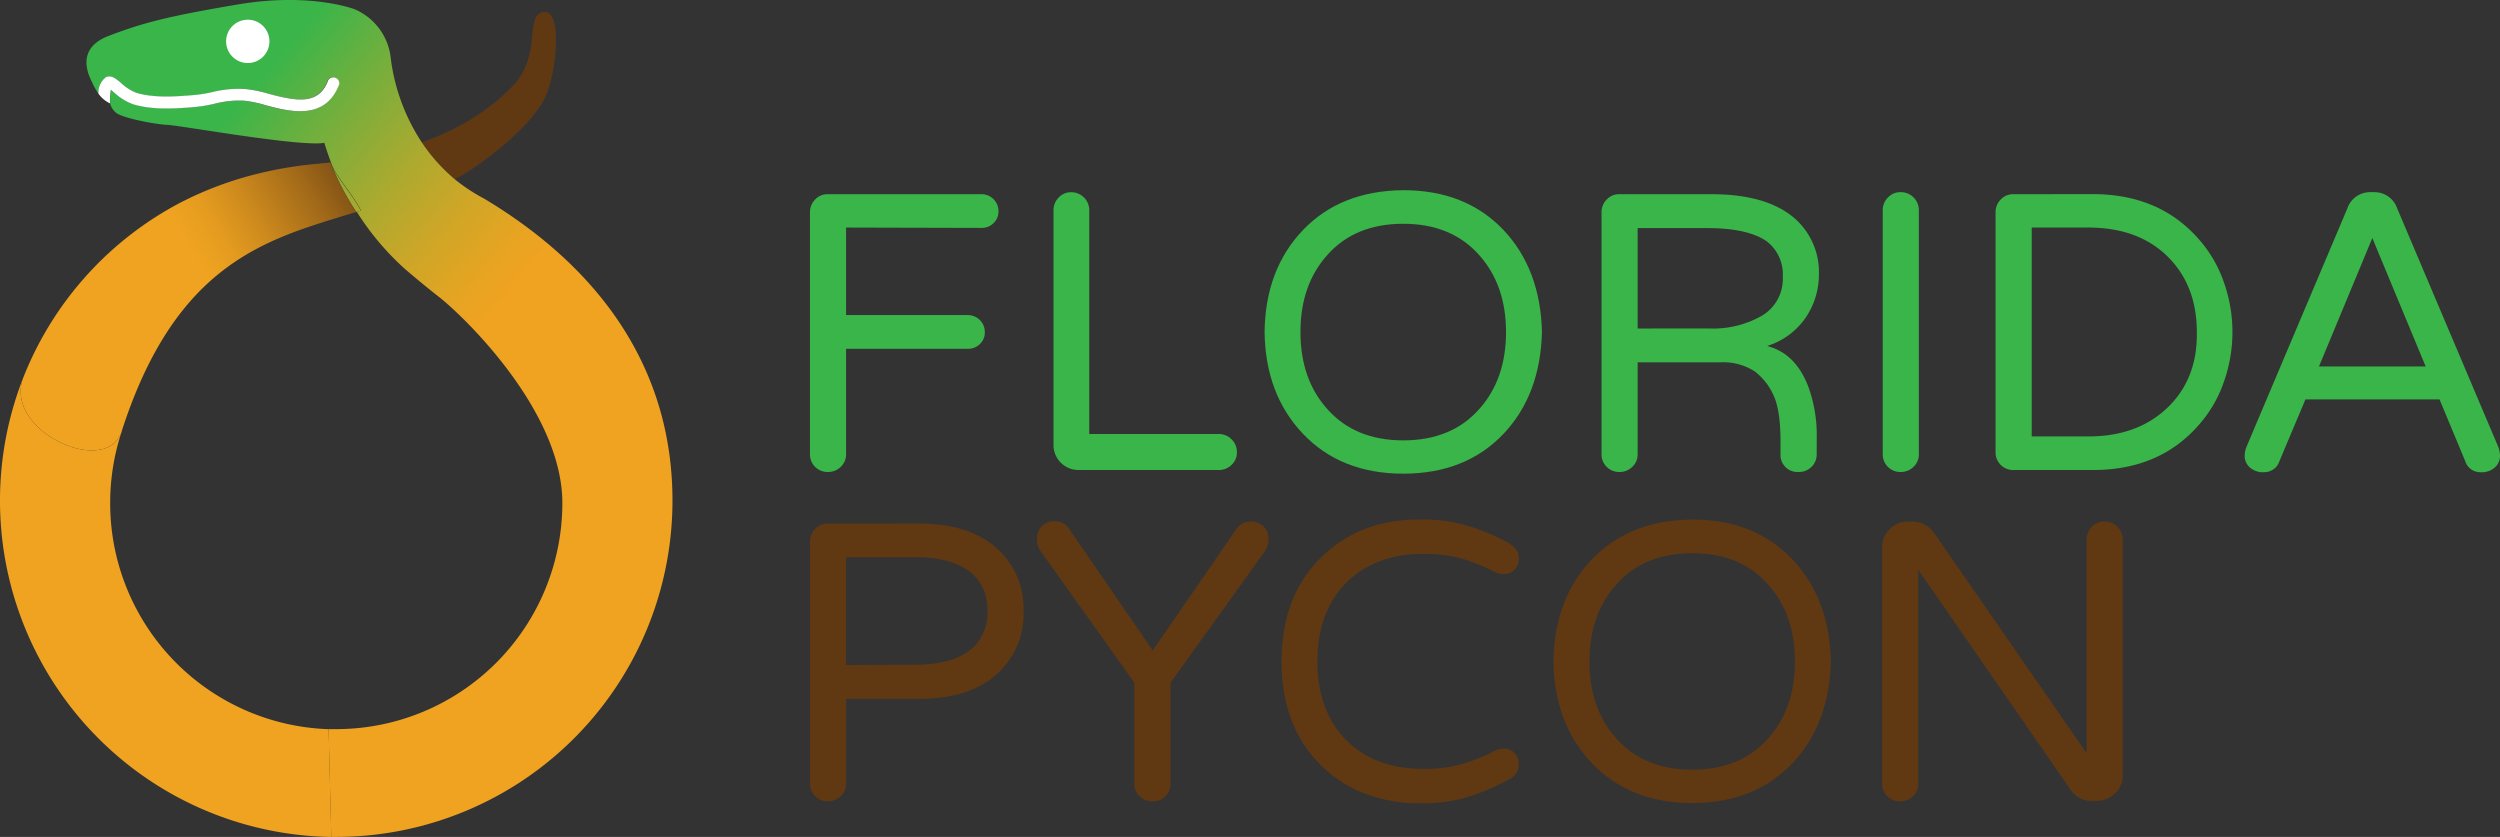 <svg xmlns="http://www.w3.org/2000/svg" xmlns:xlink="http://www.w3.org/1999/xlink" viewBox="0 0 417.49 139.77"><rect x="0" y="0" width="417.49" height="139.77" fill="#333333" stroke="none"/><defs><style>.cls-1{fill:#39b54a;}.cls-2{fill:#603913;}.cls-3{fill:none;}.cls-4{fill:url(#linear-gradient);}.cls-5{fill:#efa320;}.cls-6{fill:#966e2a;}.cls-7{fill:url(#linear-gradient-2);}.cls-8{fill:url(#linear-gradient-3);}.cls-9{fill:url(#linear-gradient-4);}.cls-10{fill:url(#linear-gradient-5);}.cls-11{fill:#009444;}.cls-12{fill:#fff;}</style><linearGradient id="linear-gradient" x1="11.44" y1="61.64" x2="86.24" y2="17.78" gradientUnits="userSpaceOnUse"><stop offset="0.32" stop-color="#efa320"/><stop offset="0.38" stop-color="#e59c1f"/><stop offset="0.46" stop-color="#cc891d"/><stop offset="0.57" stop-color="#a26a19"/><stop offset="0.7" stop-color="#683f14"/><stop offset="0.72" stop-color="#603913"/></linearGradient><linearGradient id="linear-gradient-2" x1="99.39" y1="57.91" x2="48.49" y2="-9.23" gradientUnits="userSpaceOnUse"><stop offset="0.41" stop-color="#efa320"/><stop offset="0.49" stop-color="#be9725"/><stop offset="0.8" stop-color="#006838"/></linearGradient><linearGradient id="linear-gradient-3" x1="0.92" y1="22.74" x2="105.62" y2="111.21" gradientUnits="userSpaceOnUse"><stop offset="0.19" stop-color="#39b54a"/><stop offset="0.29" stop-color="#73af3d"/><stop offset="0.39" stop-color="#a8aa30"/><stop offset="0.48" stop-color="#cfa627"/><stop offset="0.55" stop-color="#e6a422"/><stop offset="0.59" stop-color="#efa320"/></linearGradient><linearGradient id="linear-gradient-4" x1="10.08" y1="59.32" x2="84.87" y2="15.45" xlink:href="#linear-gradient"/><linearGradient id="linear-gradient-5" x1="20.18" y1="-0.05" x2="124.88" y2="88.42" xlink:href="#linear-gradient-3"/></defs><title>Asset 2</title><g id="Layer_2" data-name="Layer 2"><g id="Layer_11" data-name="Layer 11"><path class="cls-1" d="M141.29,38V52.62h20.33a2.82,2.82,0,0,1,2.84,2.84,2.63,2.63,0,0,1-.83,2,2.8,2.8,0,0,1-2,.79H141.29V75.85a2.81,2.81,0,0,1-.89,2.11,3,3,0,0,1-2.14.86,2.93,2.93,0,0,1-3-3V35.46a3,3,0,0,1,.86-2.14,2.81,2.81,0,0,1,2.11-.89h25.67a2.82,2.82,0,0,1,2.84,2.84,2.63,2.63,0,0,1-.83,2,2.8,2.8,0,0,1-2,.79Z"/><path class="cls-1" d="M205.67,73.37a2.93,2.93,0,0,1,.89,2.15,2.82,2.82,0,0,1-.89,2.11,3,3,0,0,1-2.14.86H180.09a4.17,4.17,0,0,1-4.16-4.16V35.13a3,3,0,0,1,.86-2.14,2.82,2.82,0,0,1,2.11-.89,3,3,0,0,1,3,3V72.48h21.58A2.92,2.92,0,0,1,205.67,73.37Z"/><path class="cls-1" d="M234.34,31.76q10.43,0,16.76,6.67,6.14,6.53,6.4,17-.26,10.49-6.4,17-6.34,6.67-16.76,6.67t-16.76-6.67q-6.27-6.6-6.4-17,.13-10.43,6.4-17T234.34,31.76Zm0,41.78q8.05,0,12.67-5.21,4.49-5,4.49-12.87T247,42.58q-4.62-5.21-12.67-5.21t-12.67,5.21q-4.49,5-4.49,12.87t4.49,12.87Q226.29,73.54,234.34,73.54Z"/><path class="cls-1" d="M303.38,75.85a2.87,2.87,0,0,1-.86,2.11,3,3,0,0,1-2.18.86,2.83,2.83,0,0,1-3-3v-2q0-5.35-1.19-7.85A10.24,10.24,0,0,0,293,62a9.76,9.76,0,0,0-5.81-1.49H273.48V75.85a2.81,2.81,0,0,1-.89,2.11,3,3,0,0,1-2.14.86,2.93,2.93,0,0,1-3-3V35.46a3,3,0,0,1,.86-2.14,2.81,2.81,0,0,1,2.11-.89h15.38q9,0,13.66,3.83a11.93,11.93,0,0,1,4.29,9.57,12.83,12.83,0,0,1-2.15,7.13,12.23,12.23,0,0,1-6.5,4.82Q299.88,59,302,64.63a23.51,23.51,0,0,1,1.39,8.18Zm-18-21a16.36,16.36,0,0,0,8.94-2.18,7.13,7.13,0,0,0,3.4-6.4,7,7,0,0,0-2.64-5.94q-3.17-2.24-10-2.24H273.48V54.86Z"/><path class="cls-1" d="M317.44,32.09a3,3,0,0,1,3,3V75.85a2.81,2.81,0,0,1-.89,2.11,3,3,0,0,1-2.14.86,2.93,2.93,0,0,1-3-3V35.13a3,3,0,0,1,.86-2.14A2.82,2.82,0,0,1,317.44,32.09Z"/><path class="cls-1" d="M349.51,32.42q11,0,17.56,7.39a21.27,21.27,0,0,1,4.32,7.36,24.89,24.89,0,0,1,0,16.57,21.25,21.25,0,0,1-4.32,7.36q-6.53,7.39-17.56,7.39H336.25a2.93,2.93,0,0,1-3-3V35.46a3,3,0,0,1,.86-2.14,2.81,2.81,0,0,1,2.11-.89Zm-.73,40.46q8.18,0,13.2-4.82t4.88-12.61q0-7.79-4.88-12.61T348.79,38h-9.5V72.88Z"/><path class="cls-1" d="M417.16,74.53a4.35,4.35,0,0,1,.33,1.68A2.58,2.58,0,0,1,416.7,78a3.27,3.27,0,0,1-2.51.86A2.63,2.63,0,0,1,411.68,77l-4.29-10.3H385L380.66,77a2.63,2.63,0,0,1-2.51,1.85,3.27,3.27,0,0,1-2.51-.86,2.59,2.59,0,0,1-.79-1.75,4.32,4.32,0,0,1,.33-1.68L392,34.8a4,4,0,0,1,3.83-2.71h.66a4,4,0,0,1,3.83,2.71ZM405.08,61.2l-8.91-21.45L387.26,61.2Z"/><path class="cls-2" d="M153.3,87.42q9.17,0,13.79,4.75a13.4,13.4,0,0,1,3.83,9.9,13.4,13.4,0,0,1-3.83,9.9q-4.62,4.75-13.79,4.75h-12v14.12a2.81,2.81,0,0,1-.89,2.11,3,3,0,0,1-2.14.86,2.93,2.93,0,0,1-3-3V90.46a3,3,0,0,1,.86-2.14,2.81,2.81,0,0,1,2.11-.89ZM152.7,111q6.8,0,9.83-2.9a8,8,0,0,0,2.38-6.07q0-6.14-6.14-8.18a19.53,19.53,0,0,0-6.07-.79H141.29v18Z"/><path class="cls-2" d="M206.3,88.61a2.9,2.9,0,0,1,2.47-1.52,3,3,0,0,1,2.28.86,2.84,2.84,0,0,1,.79,2,3.7,3.7,0,0,1-.53,2L195.47,114v16.83a2.93,2.93,0,0,1-3,3,3,3,0,0,1-2.15-.86,2.81,2.81,0,0,1-.89-2.11V114L173.69,91.91a3.69,3.69,0,0,1-.53-2,2.83,2.83,0,0,1,.79-2,2.94,2.94,0,0,1,2.28-.86,2.9,2.9,0,0,1,2.48,1.52l13.79,20.06Z"/><path class="cls-2" d="M249.79,125.3a3.39,3.39,0,0,1,1.49-.26,2.17,2.17,0,0,1,1.65.76,2.52,2.52,0,0,1,.69,1.75,2.57,2.57,0,0,1-1.45,2.51,40,40,0,0,1-6.63,2.9,26.62,26.62,0,0,1-8.45,1.19,25.35,25.35,0,0,1-9.14-1.62,20.66,20.66,0,0,1-7.33-4.72q-6.6-6.47-6.6-17.36t6.6-17.36q6.4-6.34,16.5-6.34a26.5,26.5,0,0,1,8.42,1.19,35.71,35.71,0,0,1,5.41,2.21,6.81,6.81,0,0,1,2.28,1.65,2.92,2.92,0,0,1,.4,1.58,2.47,2.47,0,0,1-.69,1.72,2.16,2.16,0,0,1-1.65.76,3.39,3.39,0,0,1-1.49-.26,32,32,0,0,0-5.41-2.24,23.68,23.68,0,0,0-6.9-.86A19.23,19.23,0,0,0,230,93.89a15.56,15.56,0,0,0-5.58,3.83Q220,102.54,220,110.45t4.42,12.74q4.82,5.21,13.27,5.21a22.67,22.67,0,0,0,6.67-.86A31.87,31.87,0,0,0,249.79,125.3Z"/><path class="cls-2" d="M282.59,86.76q10.43,0,16.76,6.67,6.14,6.53,6.4,17-.26,10.49-6.4,17-6.34,6.67-16.76,6.67t-16.76-6.67q-6.27-6.6-6.4-17,.13-10.43,6.4-17T282.59,86.76Zm0,41.78q8.05,0,12.67-5.21,4.49-5,4.49-12.87t-4.49-12.87q-4.62-5.21-12.67-5.21t-12.67,5.21q-4.49,5-4.49,12.87t4.49,12.87Q274.54,128.54,282.59,128.54Z"/><path class="cls-2" d="M351.49,87.09a3,3,0,0,1,3,3v39.4a4.08,4.08,0,0,1-1.29,3,4.24,4.24,0,0,1-3.07,1.25h-.79a4.14,4.14,0,0,1-3.5-1.78L320.34,95.14v35.71a2.81,2.81,0,0,1-.89,2.11,3,3,0,0,1-2.14.86,2.93,2.93,0,0,1-3-3V91.45a4.24,4.24,0,0,1,1.25-3.07,4.08,4.08,0,0,1,3-1.29h.86a4.59,4.59,0,0,1,3.63,2l25.41,36.7V90.13a3,3,0,0,1,.86-2.14A2.82,2.82,0,0,1,351.49,87.09Z"/><path class="cls-3" d="M75.92,29.92a29.37,29.37,0,0,1-5.5-6.16A29.27,29.27,0,0,0,75.92,29.92Z"/><path class="cls-2" d="M75.92,29.92a23.41,23.41,0,0,0,2.68-1.54c6.54-4.4,11-9,12.47-12.21C93,12,93.91,1.72,90.9,2c-3.42.27-.31,6.94-5.1,12.15-2.87,3.12-7.63,6.87-15.37,9.64A29.37,29.37,0,0,0,75.92,29.92Z"/><path class="cls-4" d="M20.32,72.08l-.25-.1.25.1,0-.06c7.5-23.28,19.14-30,31.05-34.07,2.34-.8,5.72-1.83,8.14-2.55a44.12,44.12,0,0,1-4.19-7.93l-.13-.34-2.07.21a66.5,66.5,0,0,0-9.6,1.55,59.14,59.14,0,0,0-12,4.25l-.87.43-.16.08A56.36,56.36,0,0,0,3.91,63h0C.45,71.9,17.71,79.8,20.32,72.08Z"/><polygon class="cls-5" points="3.91 62.98 3.91 62.98 3.91 62.98 3.91 62.98"/><path class="cls-5" d="M18.4,84a37.71,37.71,0,0,1,1.92-11.92h0C17.71,79.8.45,71.9,3.91,63a56.18,56.18,0,0,0,51.42,76.77l-.45-18A37.75,37.75,0,0,1,18.4,84Z"/><path class="cls-6" d="M80.71,33.11l-.4-.2Z"/><path class="cls-7" d="M80.71,33.11l-.4-.2Z"/><path class="cls-8" d="M80.9,33.2l-.19-.09-.4-.2.4.2.14.06a29.75,29.75,0,0,1-4.93-3.26,29.27,29.27,0,0,1-5.5-6.16,33,33,0,0,1-5.21-14.4,10,10,0,0,0-6-7.81S51.87-1.3,39.81.73,23.71,3.87,18.13,6s-3.33,6.57-2.75,7.74a12.94,12.94,0,0,0,1.07,1.93,3.27,3.27,0,0,1,1.22-2.71c.89-.49,1.72.21,2.59.95a7.93,7.93,0,0,0,2.49,1.61c3,.94,6.86.63,9.67.39a23.17,23.17,0,0,0,3.13-.51A18,18,0,0,1,41,14.87a20.94,20.94,0,0,1,3.75.78c4.87,1.3,8.44,1.9,10-2.25a1,1,0,0,1,1.84.69c-2.31,6.14-8.35,4.53-12.35,3.46a19.8,19.8,0,0,0-3.37-.72,15.86,15.86,0,0,0-4.93.45,24.75,24.75,0,0,1-3.38.54c-3,.25-7,.58-10.42-.48a9.59,9.59,0,0,1-3.17-2L18.52,15a9.68,9.68,0,0,0-.11,2.34,2.86,2.86,0,0,0,1,1.51c1,.83,6.33,1.9,8.52,2s22.35,3.73,26.23,3c0,0,.37,1.26,1.09,3.23l.13.34c.8,2.16,3.32,4.69,4.9,7.72l-.71.21,0,0a45,45,0,0,0,8.18,9.68s3.16,2.7,5.63,4.61C77.62,53,93.91,68.71,93.91,84a37.76,37.76,0,0,1-37.76,37.76l-1.28,0,.45,18h.83a56.15,56.15,0,0,0,56.15-56.15C112.31,61.48,100.13,44.73,80.9,33.2Z"/><path class="cls-9" d="M60.25,35.19c-1.58-3-4.1-5.56-4.9-7.72a44.12,44.12,0,0,0,4.19,7.93Z"/><path class="cls-10" d="M60.25,35.19c-1.58-3-4.1-5.56-4.9-7.72a44.12,44.12,0,0,0,4.19,7.93Z"/><path class="cls-11" d="M80.9,33.19l0,0,0,0Z"/><path class="cls-11" d="M80.9,33.2l0,0-.14-.06Z"/><circle class="cls-6" cx="20.32" cy="72.08" transform="translate(-32.58 19.07) rotate(-29.2)"/><path class="cls-6" d="M20.07,72l.25.1h0Z"/><path class="cls-12" d="M18.52,15l.47.39a9.59,9.59,0,0,0,3.17,2c3.38,1.06,7.45.72,10.42.48A24.75,24.75,0,0,0,36,17.28a15.86,15.86,0,0,1,4.93-.45,19.8,19.8,0,0,1,3.37.72c4,1.07,10,2.68,12.35-3.46a1,1,0,0,0-1.84-.69c-1.56,4.15-5.13,3.55-10,2.25A20.94,20.94,0,0,0,41,14.87a18,18,0,0,0-5.47.49,23.17,23.17,0,0,1-3.13.51c-2.81.23-6.66.55-9.67-.39a7.93,7.93,0,0,1-2.49-1.61c-.88-.74-1.7-1.43-2.59-.95a3.27,3.27,0,0,0-1.22,2.71,5,5,0,0,0,1.95,1.64v0A9.68,9.68,0,0,1,18.52,15Z"/><circle class="cls-12" cx="41.38" cy="6.91" r="3.62" transform="translate(-0.43 3.42) rotate(-4.71)"/></g></g></svg>